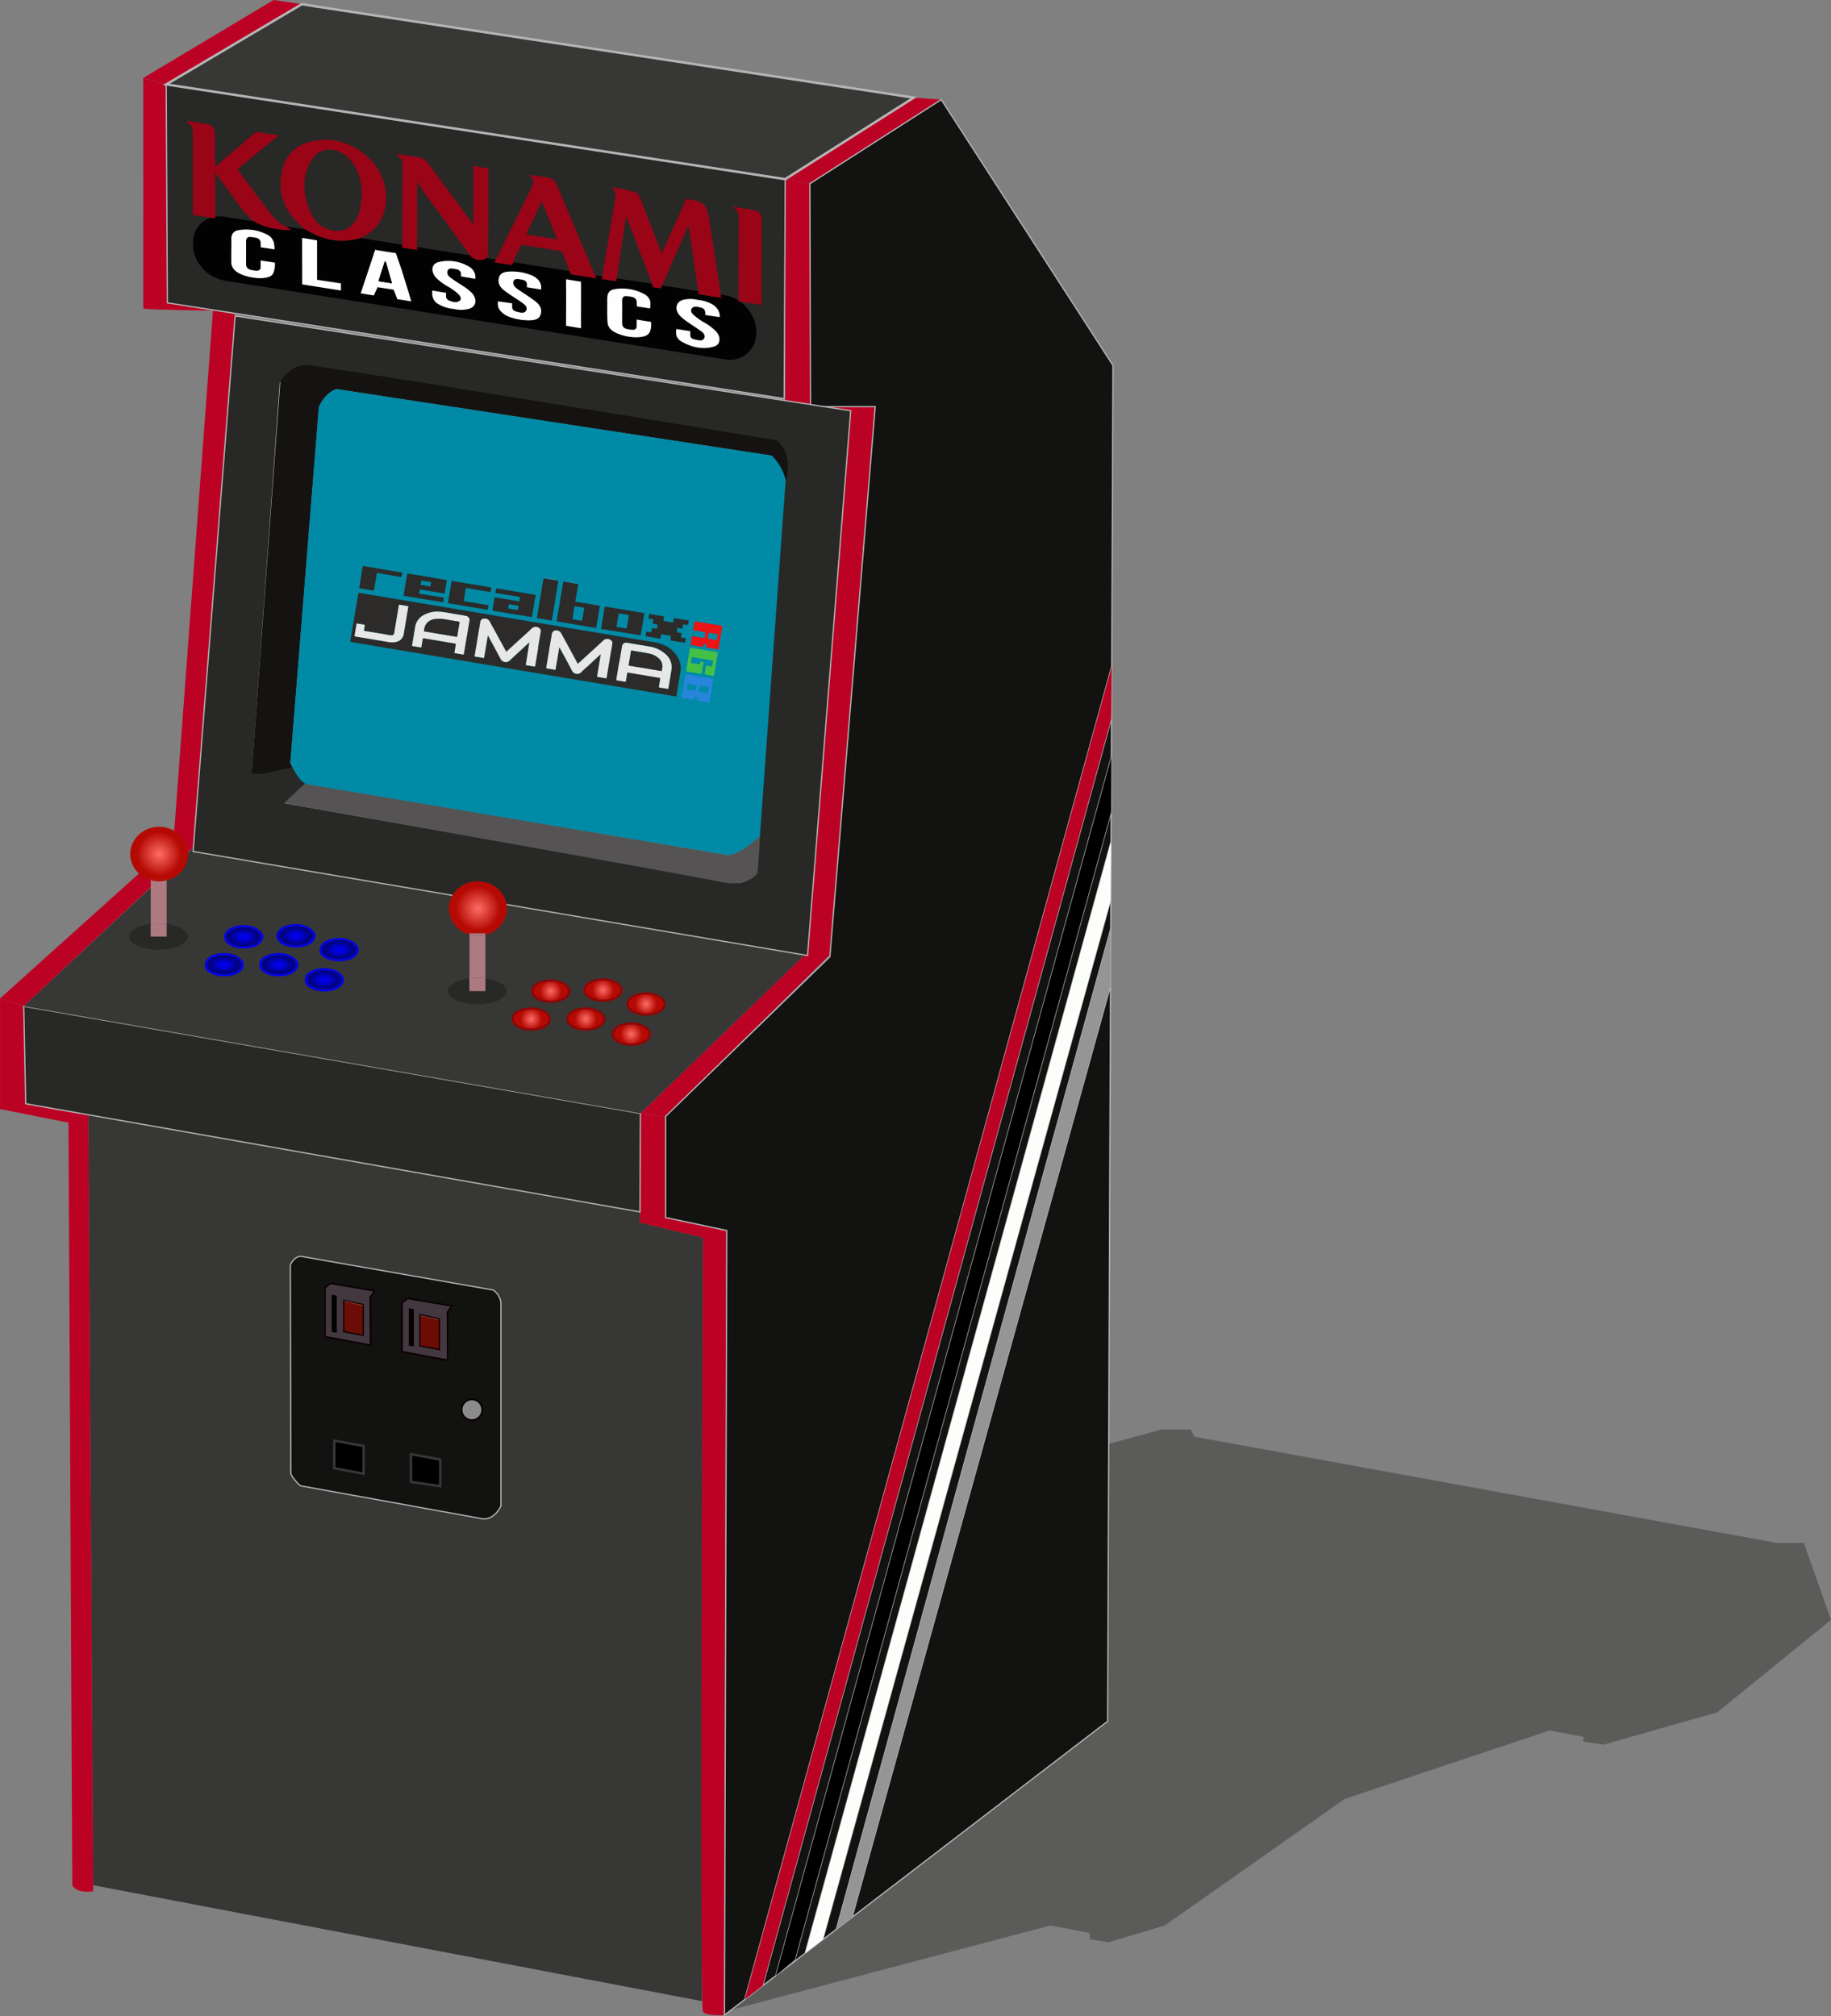 <svg xmlns="http://www.w3.org/2000/svg" xmlns:xlink="http://www.w3.org/1999/xlink" viewBox="0 0 746.51 822.18"><rect x="0" y="0" width="746.51" height="822.18" fill="#808080" stroke="none"/><defs><radialGradient id="bf603f03-8d44-4b53-9d80-8eae5f7d8bbf" cx="121.61" cy="382.1" r="5.66" gradientTransform="matrix(1 0 0 .6 0 152.84)" xlink:href="#b570154f-e2b7-4686-9358-f3ee146e8097"/><radialGradient id="a3aeb49b-6824-478c-8ae8-c44d6cc6b476" cx="217.55" cy="416.02" r="5.66" xlink:href="#ab723845-89bd-4cd5-b408-330d737deff3"/><radialGradient id="a5915f9b-2224-4627-b7fc-14231cac8c77" cx="195.83" cy="370.99" r="11.47" xlink:href="#ab723845-89bd-4cd5-b408-330d737deff3"/><radialGradient id="b570154f-e2b7-4686-9358-f3ee146e8097" cx="92.36" cy="393.88" r="5.66" gradientTransform="matrix(1 0 0 .6 0 157.55)" gradientUnits="userSpaceOnUse"><stop offset="0" stop-color="#0000ef"/><stop offset=".15" stop-color="#0000e9"/><stop offset=".34" stop-color="#0101d9"/><stop offset=".56" stop-color="#0101be"/><stop offset=".79" stop-color="#02029a"/><stop offset="1" stop-color="#020282"/></radialGradient><radialGradient id="ab3baa16-ef7d-4a8e-9e74-c234116f99c1" cx="114.61" cy="393.88" r="5.66" xlink:href="#b570154f-e2b7-4686-9358-f3ee146e8097"/><radialGradient id="be70aaba-be67-455f-bf09-83adbddfff3d" cx="133.17" cy="400.04" r="5.66" gradientTransform="matrix(1 0 0 .6 0 160.02)" xlink:href="#b570154f-e2b7-4686-9358-f3ee146e8097"/><radialGradient id="fc89102c-d2df-4a52-b1a0-00a30033efdd" cx="139.21" cy="387.78" r="5.66" gradientTransform="matrix(1 0 0 .6 0 155.11)" xlink:href="#b570154f-e2b7-4686-9358-f3ee146e8097"/><radialGradient id="ab723845-89bd-4cd5-b408-330d737deff3" cx="65.88" cy="348.77" r="11.47" gradientUnits="userSpaceOnUse"><stop offset="0" stop-color="#fd6d66"/><stop offset=".78" stop-color="#b50a03"/></radialGradient><radialGradient id="e5be8451-516d-476d-bdf8-8657babf6b5c" cx="100.32" cy="382.53" r="5.66" gradientTransform="matrix(1 0 0 .6 0 153.01)" xlink:href="#b570154f-e2b7-4686-9358-f3ee146e8097"/><radialGradient id="afed869c-8eae-4d23-addc-6acdda44874b" cx="225.51" cy="404.67" r="5.66" xlink:href="#ab723845-89bd-4cd5-b408-330d737deff3"/><radialGradient id="b21c84e9-2993-4b5b-b89b-c09c2c622acf" cx="246.79" cy="404.24" r="5.66" xlink:href="#ab723845-89bd-4cd5-b408-330d737deff3"/><radialGradient id="f3fb9f2c-41b6-48a3-bac0-cbad81bfeb8c" cx="264.4" cy="409.93" r="5.66" xlink:href="#ab723845-89bd-4cd5-b408-330d737deff3"/><radialGradient id="bd0cdd3b-f7d5-4036-a683-6bbaeae4abc8" cx="258.36" cy="422.19" r="5.66" xlink:href="#ab723845-89bd-4cd5-b408-330d737deff3"/><radialGradient id="ec39a220-f800-43cc-a9e8-30d2a1a94c2e" cx="239.79" cy="416.02" r="5.66" xlink:href="#ab723845-89bd-4cd5-b408-330d737deff3"/><style>.e6c7a9a7-ebc5-4437-ba61-ab470595b346{fill:#373735}.ad9618f0-28d8-46c7-acd6-85b8628fd784{fill:#121211}.a30c98e0-5c23-43dd-852d-7c356769a322,.ad9618f0-28d8-46c7-acd6-85b8628fd784,.bb89eaca-2f6b-43ba-b215-aabb51a2972d,.e6fce095-5320-4f15-b160-76a4412af34a,.f8e3c7f1-2181-4bf5-a3ad-27ebcd6b0634{stroke:#b5b5b5}.a30c98e0-5c23-43dd-852d-7c356769a322,.ad7b3e60-dc98-41e0-b000-f349f1d4ac7e,.ad9618f0-28d8-46c7-acd6-85b8628fd784,.bb89eaca-2f6b-43ba-b215-aabb51a2972d,.bed0f14b-5d4a-4854-87c1-2c1944e44901,.e6bf5830-4b4f-4f31-b445-6e3def33e1a6,.e6fce095-5320-4f15-b160-76a4412af34a,.f8e3c7f1-2181-4bf5-a3ad-27ebcd6b0634{stroke-miterlimit:10}.a30c98e0-5c23-43dd-852d-7c356769a322,.ad9618f0-28d8-46c7-acd6-85b8628fd784,.bb89eaca-2f6b-43ba-b215-aabb51a2972d,.e6bf5830-4b4f-4f31-b445-6e3def33e1a6,.e6fce095-5320-4f15-b160-76a4412af34a,.f8e3c7f1-2181-4bf5-a3ad-27ebcd6b0634{stroke-width:.5px}.ad7b3e60-dc98-41e0-b000-f349f1d4ac7e{fill:#443840;stroke:#090000}.e6bf5830-4b4f-4f31-b445-6e3def33e1a6{stroke:#090000}.ad7b3e60-dc98-41e0-b000-f349f1d4ac7e{stroke-width:.75px}.e6bf5830-4b4f-4f31-b445-6e3def33e1a6{fill:#6b0c05}.a8c6d476-f9ce-4f39-8f56-3a5e53643dc5{fill:#86382f}.bed0f14b-5d4a-4854-87c1-2c1944e44901{stroke:#373737}.b212fda4-226b-41bb-b996-50194943ca00{fill:#bc0224}.f8e3c7f1-2181-4bf5-a3ad-27ebcd6b0634{fill:#dc6e05}.e6fce095-5320-4f15-b160-76a4412af34a{fill:#12e600}.bb89eaca-2f6b-43ba-b215-aabb51a2972d{fill:#0b47ce}.a30c98e0-5c23-43dd-852d-7c356769a322,.bb15b8ea-3a7b-4f33-bb18-6bb68b693080{fill:#282826}.a29c68f9-7344-4d2c-80fc-3796ced3a0f9{fill:#ae7a82}.b1cea2e7-1a13-4239-b7eb-330797cf6bb4{fill:url(#ab723845-89bd-4cd5-b408-330d737deff3)}.a3bca592-b762-4aad-bffe-d08f418305d3{fill:url(#a5915f9b-2224-4627-b7fc-14231cac8c77)}.b7465c66-9a73-4ca8-82d2-b0f3c5600820{fill:#0000ef}.ee7fd9c1-33a8-45ab-ada0-9793158f8a62{fill:#930303}.e6e53e1f-96f7-4463-91e9-1eba8bd02076{fill:#e7e7e7}.ab1cc86f-e65a-4884-a00a-97f1f754a28a{fill:#2c2b29}.b8da0f85-1a76-4b60-9ad1-c0fc2ba30255{fill:#020202}.b0ae7f20-3db5-4499-9773-fc4aa48c1362{fill:#9a0417}</style></defs><g id="f7e534ba-0329-4a57-ac1a-7b7dcd028528" data-name="Calque 1"><path id="f7d158bc-13fb-44f5-940d-7650f2d8ec13" data-name="ombre" style="opacity:.5;fill:#373735" d="m452.03 588.79 21.51-5.91H485.41l1.58 2.96 237.36 43.3h11.08l11.07 31.39-46.41 37.71-46.42 13.19-8.18-1.32.27-1.85-13.98-2.63-83.6 27.95-73.32 51.57-22.83 6.82-7.77-1.16v-2.63l-16.08-3.03-129.99 34.37 153.84-230.73z"/><g id="a9daccaa-7059-4baa-b11d-a495ef8617c4" data-name="bottom"><path class="e6c7a9a7-ebc5-4437-ba61-ab470595b346" d="m36 454.56 224.9 39.62v4.35l25.72 6.13-.4 311.34-248.24-47.27L36 454.56z"/><path class="ad9618f0-28d8-46c7-acd6-85b8628fd784" d="m202 526.54-78.38-13.74c-3 .19-4.26 3.56-4.26 3.56l.2 85c.69 2.18 3.86 5 3.86 5l74.27 13.46c5.14.49 7.52-5.25 7.52-5.25v-82.69a7.12 7.12 0 0 0-3.21-5.34zm-49.9 22.55-18.69-3.46v-20l2.27-1.88 18.1 3.07-1.78 2.69zm31.45 6.13-18.69-3.46v-20l2.27-1.87 18.1 3.06-1.78 2.67z" transform="translate(-.98 -.52)"/><path class="ad7b3e60-dc98-41e0-b000-f349f1d4ac7e" d="m134.7 523.25-2.27 1.88v19.98l18.69 3.46-.1-19.58 1.78-2.67-18.1-3.07zM166.15 529.38l-2.27 1.88v19.98l18.69 3.46-.1-19.58 1.78-2.67-18.1-3.07z"/><path class="e6bf5830-4b4f-4f31-b445-6e3def33e1a6" d="M140.14 543.03v-12.85l8.01 1.78v12.56l-8.01-1.49zM171.2 548.87v-12.86l8.01 1.78v12.56l-8.01-1.48z"/><path d="M135.23 543.16v-15.23l2.05.4v15.16l-2.05-.33zM166.68 548.7v-15.23l2.04.4v15.16l-2.04-.33z"/><path class="a8c6d476-f9ce-4f39-8f56-3a5e53643dc5" d="M140.4 530.69v-.35l7.47 1.8.01.43-7.48-1.88zM171.46 536.62v-.29l7.47 1.64.01.35-7.48-1.7z"/><circle cx="192.4" cy="574.85" r="4.25" style="fill:#8b8b8b;stroke-width:.75px;stroke:#090000;stroke-miterlimit:10"/><path class="bed0f14b-5d4a-4854-87c1-2c1944e44901" d="M136.29 598.71v-11.27l11.96 2.18v11.3l-11.96-2.21zM167.54 604.25v-11.27l11.96 2.17v10.88l-11.96-1.78z"/></g><g id="e5a7d538-e1ab-4ee3-8418-cb34d12b5269" data-name="t molding"><path class="b212fda4-226b-41bb-b996-50194943ca00" d="m11.46 450.59-.79-39.76L1 407.66v45.1l27.89 5.54c.59 103.55 1 207.6 1.58 311.15a6.18 6.18 0 0 0 3.53 2.19 12.58 12.58 0 0 0 5 0l-2-316.56zM272.36 497v-41.27l-10.28-1.19-.2 44.51 25.71 6.13s-1.51 313.85 0 315.69 8.77 1.32 8.77 1.32l.93-319.91z" transform="translate(-.98 -.52)"/><path class="b212fda4-226b-41bb-b996-50194943ca00" d="m78.72 346.42-8.15-1.3 16.26-218.56 9.04 1.5-17.15 218.36zM329.24 388.85l9.1 1.28 18.49-224.31h-26.37l-.26-90.92-10.06-1.84v94.84l6.04 1.09h20.27l-17.21 219.86z"/><path class="b212fda4-226b-41bb-b996-50194943ca00" d="M88.49 127.19s-28.17-.35-29.11-.85c0-31.21.06-62.83 0-94l9.36 2.64.48 89.02z" transform="translate(-.98 -.52)"/><g id="adc09add-c995-43fb-9657-df8c54307840" data-name="clair"><path class="b212fda4-226b-41bb-b996-50194943ca00" d="m0 407.14 9.69 3.17L78 346.25l-8.11-1.94L0 407.14zM261.1 454.02l10.28 1.19 66.96-65.87-8.62-1.6-68.62 66.28zM111.56 0 58.42 31.78l9.36 2.64L120.36 3.3l2.74-1.62-2.57-.36L111.56 0zM383.74 40.62l-11.21-.8-52.39 33.24 10.06 1.84 53.54-34.28z"/></g></g><g id="a8b79960-5c97-4752-acc9-06c68593212f" data-name="side"><path class="ad9618f0-28d8-46c7-acd6-85b8628fd784" d="m453.13 308.64.63-159.63-70.02-108.39L330.2 74.9l.26 90.92h26.37l-18.49 224.31-66.96 65.08v41.27l24.93 5.28-.93 319.91 8.25-6.32 149.65-543.7-.21 21.51-142.1 516.55-1.61 1.24 6.94-5.32 136.83-496.99zM324.06 799.15l-7.76 6.48 11.99-9.2 124.7-453.24.05-12.13-128.98 468.09zM335.43 790.95l-1.32 1.02 6.87-5.27 111.79-407.64v21.25l.22-57.12-.22 24-117.34 423.76zM343 785.15l108.58-83.28 1.18-299.85L347.4 781.78l-4.4 3.37z"/><path style="fill:#bf0000;stroke-width:.5px;stroke-miterlimit:10;stroke:#b5b5b5" d="m303.63 815.35 5.73-4.4-5.73 4.4z"/><path class="b212fda4-226b-41bb-b996-50194943ca00" d="m453.07 293.16.21-21.51-149.65 543.7 5.73-4.4 1.61-1.24 142.1-516.55z"/><path class="f8e3c7f1-2181-4bf5-a3ad-27ebcd6b0634" d="M453.13 330.74v-22.1l-.09 22.42.09-.32zM316.3 805.63z"/><path d="m453.04 331.06.09-22.42L316.3 805.63l7.76-6.48 128.98-468.09z"/><path class="e6fce095-5320-4f15-b160-76a4412af34a" d="M452.99 343.19zM328.29 796.43l5.82-4.46-5.82 4.46z"/><path style="fill:#fcfefc" d="m334.11 791.97 1.32-1.02 117.34-423.76.22-24-124.7 453.24 5.82-4.46z"/><path class="bb89eaca-2f6b-43ba-b215-aabb51a2972d" d="m340.98 786.7 2.02-1.55-2.02 1.55zM452.77 402v-1.69l-.01 1.71.01-.02z"/><path style="fill:#959595" d="m340.98 786.7 2.02-1.55 4.4-3.37 105.36-379.76.01-1.71v-21.25L340.98 786.7z"/></g><g id="b50057c3-3aae-46a0-8f82-931be0cf2d0f" data-name="panel"><path class="a30c98e0-5c23-43dd-852d-7c356769a322" d="m10.48 450.07 250.42 44.11.2-40.16L9.69 410.31l.79 39.76z"/><path class="e6c7a9a7-ebc5-4437-ba61-ab470595b346" d="m79.37 345.21-69.68 65.1 251.41 43.71 68.62-66.28-250.35-42.53z"/></g><g id="a360fdac-aa7b-4f99-9606-79ea9762fc7d" data-name="ecran"><path class="a30c98e0-5c23-43dd-852d-7c356769a322" d="M96.84 129.36 79.7 347.72l250.52 42.43L347.82 168zm224.28 67.76c0 .2-.29.32-.48.49l-10.43 144.83a35.43 35.43 0 0 1-4.3 3.78l1.4.29v10.7s-1.4 4.75-11.08 2.64c-11.19-2.44-178.55-31.91-178.55-31.91l8.72-6.78v-1.39s-2.46.52-6-7l-12.48 2.77h-4l11.34-158.77s4-6.85 10.81-6.59 191.16 30.59 191.16 30.59 6.17 1.07 3.89 16.35z" transform="translate(-.98 -.52)"/><path d="M317.28 180S133 149.66 126.12 149.4s-10.81 6.6-10.81 6.6l-11.74 160.08h4.35l12.29-2.68c-.1-.23-.74-1.57-.85-1.8L131 166.54s2.11-5.54 7.12-7.38l177.49 27.16a20.77 20.77 0 0 1 5.11 9.76l-.05.75c.19-.17.62.66.66.47 3.23-14.06-4.05-17.3-4.05-17.3z" transform="translate(-.98 -.52)" style="fill:#151312"/><path d="m125.32 320-8.56 8s164.63 29.3 178.61 32.24c10.36 2.17 14.43-3.58 14.43-3.58l.61-7.37.39-7.71-4.89 3.84a20.85 20.85 0 0 1-7.73 3.87z" transform="translate(-.98 -.52)" style="fill:#555353"/><path d="M319.5 197.81c.45-.36.83-.69 1.14-1l.66-.52a20.31 20.31 0 0 0-5.72-10l-177.49-27.13c-5 1.84-7.12 7.38-7.12 7.38L119.36 311.6l.32.66c3.54 7.52 6.28 8 6.28 8l.44.08 171.78 28.93a20.85 20.85 0 0 0 7.73-3.87c2.57-1.91 4.89-3.84 4.89-3.84l10.5-145.29c-.44.46-1.05.96-1.8 1.54zM143.83 302.35z" transform="translate(-.98 -.52)" style="fill:#008aa6"/></g><g id="a0d5cd81-a571-4df9-a109-9a5c6d324676" data-name="top"><path id="a65f8477-1dc1-4c12-b40a-c260062f4504" data-name="marquee" class="a30c98e0-5c23-43dd-852d-7c356769a322" d="m68.24 123.5 251.47 39.03.43-89.47L67.78 34.42l.46 89.08z"/><path style="stroke-miterlimit:10;stroke:#b5b5b5;fill:#373735" d="m128.84 2.64-5.74-.96-55.32 32.74 252.36 38.64 52.39-33.24L128.84 2.64z"/></g><g id="a2cb75ca-89ce-4d85-aeb2-c648b8b65ba0" data-name="stickp1"><path class="bb15b8ea-3a7b-4f33-bb18-6bb68b693080" d="M68.92 377.27v5.16H62.4v-5.16c-5.06.64-8.77 2.7-8.77 5.16 0 3 5.38 5.35 12 5.35s12-2.39 12-5.35c.06-2.43-3.63-4.52-8.71-5.16z" transform="translate(-.98 -.52)"/><path class="a29c68f9-7344-4d2c-80fc-3796ced3a0f9" d="M68.92 377.27v-17.78a12.18 12.18 0 0 1-3 .39 12.4 12.4 0 0 1-3.48-.49v17.88a26.67 26.67 0 0 1 6.52 0z" transform="translate(-.98 -.52)"/><path class="a29c68f9-7344-4d2c-80fc-3796ced3a0f9" d="M68.92 382.43v-5.16a26.67 26.67 0 0 0-6.52 0v5.16z" transform="translate(-.98 -.52)"/><path class="b1cea2e7-1a13-4239-b7eb-330797cf6bb4" d="M68.92 358.89v.6a11.24 11.24 0 0 0 8.77-10.72c0-6.14-5.29-11.11-11.81-11.11s-11.82 5-11.82 11.11a11.22 11.22 0 0 0 8.34 10.62v-.5z" transform="translate(-.98 -.52)"/><path class="a29c68f9-7344-4d2c-80fc-3796ced3a0f9" d="M68.92 359.49v-.6H62.4v.5a12.4 12.4 0 0 0 3.48.49 12.18 12.18 0 0 0 3.04-.39z" transform="translate(-.98 -.52)"/><path class="b1cea2e7-1a13-4239-b7eb-330797cf6bb4" d="M68.92 359.49v-.6H62.4v.5a12.4 12.4 0 0 0 3.48.49 12.18 12.18 0 0 0 3.04-.39z" transform="translate(-.98 -.52)"/></g><g id="f8c922e3-7078-4b85-95c4-42c96335c6e1" data-name="stickp2"><path class="bb15b8ea-3a7b-4f33-bb18-6bb68b693080" d="M198.88 399.49v5.16h-6.53v-5.16c-5 .64-8.77 2.7-8.77 5.16 0 3 5.39 5.35 12 5.35s12-2.39 12-5.35c.07-2.46-3.64-4.52-8.7-5.16z" transform="translate(-.98 -.52)"/><path class="a29c68f9-7344-4d2c-80fc-3796ced3a0f9" d="M198.88 399.49v-17.78a12.2 12.2 0 0 1-3 .39 12.83 12.83 0 0 1-3.48-.49v17.88a26.75 26.75 0 0 1 6.53 0z" transform="translate(-.98 -.52)"/><path class="a29c68f9-7344-4d2c-80fc-3796ced3a0f9" d="M198.88 404.65v-5.16a26.75 26.75 0 0 0-6.53 0v5.16z" transform="translate(-.98 -.52)"/><path class="a3bca592-b762-4aad-bffe-d08f418305d3" d="M198.88 381.11v.6a11.24 11.24 0 0 0 8.77-10.71c0-6.14-5.29-11.11-11.82-11.11S184 364.85 184 371a11.22 11.22 0 0 0 8.34 10.62v-.5z" transform="translate(-.98 -.52)"/><path class="a29c68f9-7344-4d2c-80fc-3796ced3a0f9" d="M198.88 381.71v-.6h-6.53v.5a12.83 12.83 0 0 0 3.48.49 12.2 12.2 0 0 0 3.05-.39z" transform="translate(-.98 -.52)"/><path class="a3bca592-b762-4aad-bffe-d08f418305d3" d="M198.88 381.71v-.6h-6.53v.5a12.83 12.83 0 0 0 3.48.49 12.2 12.2 0 0 0 3.05-.39z" transform="translate(-.98 -.52)"/></g><g id="b7c0391a-9535-4b45-b20f-d3f71a718074" data-name="boutons P1"><g id="b9239990-196e-4ddc-a762-3aa970401112" data-name="4"><path class="b7465c66-9a73-4ca8-82d2-b0f3c5600820" d="M92.54 389.14c-3.86 0-8.12 1.53-8.12 4.87 0 2.95 4.1 4.62 7.94 4.62 4.11 0 8-1.73 8-4.88-.04-2.35-3.88-4.61-7.82-4.61zm-.18 8.63c-3.86 0-7-1.74-7-3.89s3.13-3.89 7-3.89 7 1.74 7 3.89-3.14 3.89-7 3.89z" transform="translate(-.98 -.52)"/><path d="M92.36 390c-3.86 0-7 1.74-7 3.89s3.13 3.89 7 3.89 7-1.74 7-3.89-3.14-3.89-7-3.89z" transform="translate(-.98 -.52)" style="fill:url(#b570154f-e2b7-4686-9358-f3ee146e8097)"/></g><g id="b1ea455a-6542-4f0d-9624-25d201781741" data-name="5"><path class="b7465c66-9a73-4ca8-82d2-b0f3c5600820" d="M114.79 389.14c-3.86 0-8.12 1.53-8.12 4.87 0 2.95 4.1 4.62 7.94 4.62 4.11 0 8-1.73 8-4.88-.04-2.35-3.88-4.61-7.82-4.61zm-.18 8.63c-3.86 0-7-1.74-7-3.89s3.13-3.89 7-3.89 7 1.74 7 3.89-3.14 3.89-7 3.89z" transform="translate(-.98 -.52)"/><path d="M114.61 390c-3.86 0-7 1.74-7 3.89s3.13 3.89 7 3.89 7-1.74 7-3.89-3.14-3.89-7-3.89z" transform="translate(-.98 -.52)" style="fill:url(#ab3baa16-ef7d-4a8e-9e74-c234116f99c1)"/></g><g id="abdfa747-c795-45c1-8a7e-a16f1c6ec6da" data-name="6"><path class="b7465c66-9a73-4ca8-82d2-b0f3c5600820" d="M133.35 395.3c-3.86 0-8.13 1.53-8.13 4.87 0 3 4.11 4.62 7.95 4.62 4.1 0 8-1.73 8-4.88-.04-2.35-3.88-4.61-7.82-4.61zm-.18 8.63c-3.86 0-7-1.74-7-3.89s3.13-3.89 7-3.89 7 1.74 7 3.89-3.17 3.89-7 3.89z" transform="translate(-.98 -.52)"/><path d="M133.17 396.15c-3.86 0-7 1.74-7 3.89s3.13 3.89 7 3.89 7-1.74 7-3.89-3.17-3.89-7-3.89z" transform="translate(-.98 -.52)" style="fill:url(#be70aaba-be67-455f-bf09-83adbddfff3d)"/></g><g id="f3da76d3-8c74-46ac-bf9d-d9726d19b894" data-name="3"><path class="b7465c66-9a73-4ca8-82d2-b0f3c5600820" d="M139.39 383c-3.86 0-8.13 1.53-8.13 4.88 0 2.95 4.11 4.61 8 4.61 4.1 0 8-1.73 8-4.88-.09-2.31-3.93-4.61-7.87-4.61zm-.18 8.63c-3.86 0-7-1.74-7-3.89s3.13-3.89 7-3.89 7 1.75 7 3.89-3.14 3.93-7 3.93z" transform="translate(-.98 -.52)"/><path d="M139.21 383.89c-3.86 0-7 1.75-7 3.89s3.13 3.89 7 3.89 7-1.74 7-3.89-3.14-3.89-7-3.89z" transform="translate(-.98 -.52)" style="fill:url(#fc89102c-d2df-4a52-b1a0-00a30033efdd)"/></g><g id="bf6ff411-dfb7-4154-b140-a8598bf0e633" data-name="2"><path class="b7465c66-9a73-4ca8-82d2-b0f3c5600820" d="M121.79 377.35c-3.86 0-8.12 1.53-8.12 4.88 0 2.95 4.1 4.61 7.94 4.61 4.11 0 8-1.73 8-4.88-.04-2.34-3.88-4.61-7.82-4.61zm-.18 8.64c-3.86 0-7-1.74-7-3.89s3.13-3.89 7-3.89 7 1.74 7 3.89-3.14 3.9-7 3.9z" transform="translate(-.98 -.52)"/><path d="M121.61 378.21c-3.86 0-7 1.74-7 3.89s3.13 3.89 7 3.89 7-1.74 7-3.89-3.14-3.89-7-3.89z" transform="translate(-.98 -.52)" style="fill:url(#bf603f03-8d44-4b53-9d80-8eae5f7d8bbf)"/></g><g id="a226e0a3-e73f-466e-9e4e-3a17bbf156bc" data-name="1"><path class="b7465c66-9a73-4ca8-82d2-b0f3c5600820" d="M100.5 377.78c-3.86 0-8.13 1.53-8.13 4.88 0 2.95 4.11 4.62 7.95 4.62 4.1 0 8-1.73 8-4.88-.04-2.35-3.88-4.62-7.82-4.62zm-.18 8.64c-3.86 0-7-1.74-7-3.89s3.13-3.89 7-3.89 7 1.74 7 3.89-3.14 3.89-7 3.89z" transform="translate(-.98 -.52)"/><path d="M100.32 378.64c-3.86 0-7 1.74-7 3.89s3.13 3.89 7 3.89 7-1.74 7-3.89-3.14-3.89-7-3.89z" transform="translate(-.98 -.52)" style="fill:url(#e5be8451-516d-476d-bdf8-8657babf6b5c)"/></g></g><g id="a06eb5d1-5e9a-4fcb-bee6-957c991bffcb" data-name="boutons P2"><g id="ff96e52e-4e93-4e1e-9b42-ae373007915f" data-name="1"><path class="ee7fd9c1-33a8-45ab-ada0-9793158f8a62" d="M225.69 399.93c-3.86 0-8.13 1.53-8.13 4.87 0 2.95 4.11 4.62 7.95 4.62 4.1 0 8-1.73 8-4.88-.04-2.35-3.88-4.61-7.82-4.61zm-.18 8.63c-3.86 0-7-1.74-7-3.89s3.13-3.89 7-3.89 7 1.74 7 3.89-3.14 3.89-7 3.89z" transform="translate(-.98 -.52)"/><path d="M225.51 400.78c-3.86 0-7 1.74-7 3.89s3.13 3.89 7 3.89 7-1.74 7-3.89-3.14-3.89-7-3.89z" transform="translate(-.98 -.52)" style="fill:url(#afed869c-8eae-4d23-addc-6acdda44874b)"/></g><g id="b29918bd-8b45-4b94-a9a1-5f03c39cd129" data-name="2"><path class="ee7fd9c1-33a8-45ab-ada0-9793158f8a62" d="M247 399.49c-3.86 0-8.13 1.54-8.13 4.88 0 2.95 4.11 4.62 7.95 4.62 4.1 0 8-1.73 8-4.88-.07-2.35-3.91-4.62-7.82-4.62zm-.18 8.64c-3.86 0-7-1.74-7-3.89s3.13-3.89 7-3.89 7 1.74 7 3.89-3.17 3.89-7.03 3.89z" transform="translate(-.98 -.52)"/><path d="M246.79 400.35c-3.86 0-7 1.74-7 3.89s3.13 3.89 7 3.89 7-1.74 7-3.89-3.14-3.89-7-3.89z" transform="translate(-.98 -.52)" style="fill:url(#b21c84e9-2993-4b5b-b89b-c09c2c622acf)"/></g><g id="bdcc12f9-e215-40dc-b0f5-91c91f242cdf" data-name="3"><path class="ee7fd9c1-33a8-45ab-ada0-9793158f8a62" d="M264.58 405.18c-3.86 0-8.12 1.53-8.12 4.88 0 2.95 4.1 4.61 7.94 4.61 4.1 0 8-1.73 8-4.88-.04-2.35-3.88-4.61-7.82-4.61zm-.18 8.64c-3.86 0-7-1.75-7-3.89s3.13-3.89 7-3.89 7 1.74 7 3.89-3.14 3.89-7 3.89z" transform="translate(-.98 -.52)"/><path d="M264.4 406c-3.86 0-7 1.74-7 3.89s3.13 3.89 7 3.89 7-1.75 7-3.89-3.14-3.89-7-3.89z" transform="translate(-.98 -.52)" style="fill:url(#f3fb9f2c-41b6-48a3-bac0-cbad81bfeb8c)"/></g><g id="b3048784-d9a7-4987-95b9-0fd3f4bf1c99" data-name="4"><path class="ee7fd9c1-33a8-45ab-ada0-9793158f8a62" d="M258.54 417.44c-3.86 0-8.13 1.53-8.13 4.88 0 2.95 4.11 4.61 8 4.61 4.1 0 8-1.73 8-4.88-.09-2.35-3.93-4.61-7.87-4.61zm-.18 8.64c-3.86 0-7-1.75-7-3.89s3.13-3.89 7-3.89 7 1.74 7 3.89-3.14 3.89-7 3.89z" transform="translate(-.98 -.52)"/><path d="M258.36 418.3c-3.86 0-7 1.74-7 3.89s3.13 3.89 7 3.89 7-1.75 7-3.89-3.14-3.89-7-3.89z" transform="translate(-.98 -.52)" style="fill:url(#bd0cdd3b-f7d5-4036-a683-6bbaeae4abc8)"/></g><g id="ab4fd5ac-2909-4fa6-b4c7-d5ed2114a59a" data-name="5"><path class="ee7fd9c1-33a8-45ab-ada0-9793158f8a62" d="M240 411.28c-3.86 0-8.13 1.53-8.13 4.88 0 2.95 4.11 4.61 7.95 4.61 4.1 0 8-1.73 8-4.88-.07-2.35-3.91-4.61-7.82-4.61zm-.18 8.63c-3.86 0-7-1.74-7-3.89s3.13-3.89 7-3.89 7 1.75 7 3.89-3.17 3.89-7.03 3.89z" transform="translate(-.98 -.52)"/><path d="M239.79 412.13c-3.86 0-7 1.75-7 3.89s3.13 3.89 7 3.89 7-1.74 7-3.89-3.14-3.89-7-3.89z" transform="translate(-.98 -.52)" style="fill:url(#ec39a220-f800-43cc-a9e8-30d2a1a94c2e)"/></g><g id="aecd76bb-f2e0-49a8-9a88-c135cd63abf7" data-name="6"><path class="ee7fd9c1-33a8-45ab-ada0-9793158f8a62" d="M217.73 411.28c-3.86 0-8.13 1.53-8.13 4.88 0 2.95 4.11 4.61 8 4.61 4.1 0 8-1.73 8-4.88-.09-2.35-3.93-4.61-7.87-4.61zm-.18 8.63c-3.86 0-7-1.74-7-3.89s3.13-3.89 7-3.89 7 1.75 7 3.89-3.14 3.89-7 3.89z" transform="translate(-.98 -.52)"/><path d="M217.55 412.13c-3.86 0-7 1.75-7 3.89s3.13 3.89 7 3.89 7-1.74 7-3.89-3.14-3.89-7-3.89z" transform="translate(-.98 -.52)" style="fill:url(#a3aeb49b-6824-478c-8ae8-c44d6cc6b476)"/></g></g><path class="e6e53e1f-96f7-4463-91e9-1eba8bd02076" d="M228.57 237.19v.07l-5.92-1v-.08zM236.56 238.53a.13.13 0 0 0 0 .06l-5.72-1v-.06z" transform="translate(-.98 -.52)"/><path class="ab1cc86f-e65a-4884-a00a-97f1f754a28a" d="m210.17 273.38-65.56-11c-.87-.14-.87-.14-.74-.92.25-1.54.47-3.08.75-4.61.78-4.31 1.48-8.63 2.22-12.95.09-.48.22-1 .29-1.44 0-.18.12-.23.31-.19l.75.13 119.31 19.98a16.13 16.13 0 0 1 4.69 1.42 11.54 11.54 0 0 1 5.67 5.9 8.36 8.36 0 0 1 .63 3.88c0 .38-.08.76-.15 1.14l-1.56 9.36c-.07.39-.13.42-.54.36l-40.11-6.72zm14.68-7.7c-.4 2.35-.79 4.71-1.19 7.07 0 .23 0 .34.3.38 1 .15 1.95.32 2.93.49.51.09.51.09.59-.37q.69-4.22 1.4-8.43c0-.08 0-.21.12-.22s.13.1.17.17c1.69 3.14 3.43 6.26 5.06 9.42a2.38 2.38 0 0 0 3.55.6c.9-.94 1.91-1.79 2.87-2.68l4.89-4.53c.08-.07.15-.22.26-.17s0 .2 0 .31v.12c-.47 2.79-.93 5.58-1.4 8.37 0 .25 0 .35.31.4 1 .16 2 .32 3.06.51.34.07.45 0 .49-.32l2.32-13.83a1.32 1.32 0 0 0-.25-1 2.34 2.34 0 0 0-3.26-.37l-2.16 2-8.12 7.4c-.25.23-.28.22-.45-.08-2.2-4.06-4.42-8.11-6.61-12.17a2.14 2.14 0 0 0-1.43-1.06A1.74 1.74 0 0 0 226 259zm-4.51-.71c.38-2.31.76-4.61 1.16-6.92a1.32 1.32 0 0 0-.45-1.21 2.4 2.4 0 0 0-3.17 0c-2.39 2.24-4.82 4.43-7.24 6.63l-2.95 2.7c-.13.12-.23.25-.37 0l-3.44-6.31c-1.1-2-2.19-4-3.3-6a2.24 2.24 0 0 0-2.21-1 1.52 1.52 0 0 0-1.5 1.37q-1.16 6.86-2.3 13.71c0 .28.05.37.35.41 1 .15 2 .32 3 .5.44.07.45.08.51-.3.46-2.73.91-5.46 1.37-8.19 0-.13 0-.27.06-.4s0-.16.11-.17.1.08.13.14.18.34.28.51c1.63 3 3.29 6 4.88 9.07a2.34 2.34 0 0 0 3.35.6c.47-.47 1-.91 1.48-1.37l6.5-6c.06-.05.09-.14.19-.11s.07.14.06.22c-.14.81-.28 1.62-.41 2.44-.35 2.06-.69 4.13-1 6.2 0 .22 0 .32.29.36l3 .5c.44.07.45.07.52-.31q.51-3.6 1.1-7.04zm33.15 5.67c-.38 2.28-.76 4.57-1.15 6.85-.06.31.06.41.38.45 1 .16 2 .32 3 .5.33.07.45 0 .5-.31.16-1 .35-2.08.51-3.12 0-.23.12-.33.4-.28l12.77 2.14c.33.05.39.18.34.45-.18 1-.34 2.08-.53 3.12-.05.25 0 .35.32.4 1 .15 2 .32 3 .49.45.07.46.07.53-.34l1.22-7.32a6.88 6.88 0 0 0-2.51-6.52 12.61 12.61 0 0 0-6.36-3c-2.38-.41-4.76-.8-7.13-1.19-.72-.12-1.45-.26-2.17-.35a1.6 1.6 0 0 0-1.91 1.29c-.46 2.27-.83 4.5-1.21 6.74zm-62.24-10.42 1.14-6.79a1.24 1.24 0 0 0 0-.47 1.91 1.91 0 0 0-1.63-1.33c-1.55-.26-3.1-.53-4.65-.77-1.84-.3-3.66-.71-5.51-.87a11.55 11.55 0 0 0-7 1.39 6.55 6.55 0 0 0-3.37 4.67q-.63 3.74-1.25 7.47c-.07.4-.07.4.36.47 1 .17 2 .32 2.93.5.33.06.45 0 .5-.31.15-1 .34-2.06.5-3.09 0-.29.17-.35.48-.3l12.67 2.12c.34 0 .42.16.37.46-.19 1-.35 2.08-.54 3.11 0 .26 0 .36.32.4 1 .16 2 .32 3 .51.33.06.44 0 .49-.32.42-2.28.81-4.57 1.19-6.85zm-38.3 1 6.47 1.08a7.76 7.76 0 0 0 2.76 0 3.93 3.93 0 0 0 3.34-2.92c.64-3.78 1.26-7.55 1.9-11.33.05-.27 0-.37-.33-.42-1-.15-2-.32-3-.5-.36-.07-.46 0-.51.33q-.92 5.58-1.86 11.15a1.08 1.08 0 0 1-1.24.95 4.41 4.41 0 0 1-.73-.08c-1-.18-2-.37-3.06-.54l-7-1.15c-.28-.05-.35-.15-.31-.38.11-.59.19-1.18.31-1.76.06-.28 0-.4-.35-.45-.84-.13-1.68-.26-2.52-.42-.34-.07-.44 0-.49.32-.24 1.49-.49 3-.74 4.45-.07.42-.07.42.42.5zM230.83 237.63l5.72 1c.15.09.15.2.13.35-.37 2.17-.73 4.34-1.11 6.51 0 .29 0 .38.34.43 3.09.5 6.18 1 9.27 1.54.32.05.34.16.31.44-.06.67-.23 1.33-.32 2-.22 1.55-.54 3.09-.8 4.63-.1.59-.17 1.19-.26 1.78 0 .2-.12.31-.4.26L228.57 254c-.65-.11-.65-.11-.56-.68q1.29-7.69 2.57-15.38c.02-.15.02-.31.25-.31zm3.94 12.7c-.13.78-.25 1.56-.39 2.34-.05.27 0 .38.33.43 1.06.16 2.11.34 3.16.53.32.06.44 0 .49-.31.25-1.55.51-3.1.78-4.66 0-.24 0-.34-.31-.38q-1.62-.25-3.24-.54c-.28-.05-.39 0-.43.27-.16.78-.26 1.55-.39 2.32zM255.63 249.17c2.55.43 5.09.86 7.64 1.27.34.06.42.17.37.47q-.7 4.14-1.39 8.3c-.07.37-.1.4-.52.33L246.38 257c-.27-.05-.34-.16-.3-.39q.72-4.21 1.41-8.43c0-.28.18-.33.47-.28 2.55.44 5.11.86 7.67 1.29zm1.31 4.88c.14-.8.27-1.6.41-2.4 0-.23 0-.36-.3-.4l-3.44-.58c-.26 0-.38 0-.42.27l-.81 4.85c0 .25.05.36.33.41l3.37.56c.3.06.42 0 .46-.3.13-.8.27-1.6.4-2.41zM173.53 244.78l-7.64-1.27c-.31 0-.37-.15-.33-.42q.72-4.2 1.42-8.42c0-.25.13-.32.4-.27l15.36 2.6c.41.07.43.11.37.49-.26 1.55-.53 3.11-.78 4.66 0 .31-.17.37-.5.32-3.07-.53-6.15-1-9.22-1.55-.46-.08-.46-.08-.52.32s-.11.7-.19 1 0 .35.31.4c2.06.33 4.11.68 6.17 1l3.16.53c.32.05.42.17.37.44s-.14.74-.19 1.11-.18.38-.51.32zm.92-5.45c.56.1 1.13.18 1.69.29.25 0 .35 0 .38-.25 0-.39.12-.78.2-1.17 0-.21 0-.32-.26-.36l-3.41-.57c-.22 0-.33 0-.36.23q-.08.62-.18 1.23c0 .23.06.3.29.33.55.07 1.1.17 1.65.27zM211.28 241.75l7.64 1.28c.44.07.5.14.42.52-.43 2-.7 4-1.05 6-.14.74-.27 1.48-.37 2.23 0 .29-.15.37-.49.31-2.08-.36-4.17-.7-6.26-1l-9-1.51c-.42-.07-.43-.08-.37-.47.26-1.56.53-3.11.77-4.67 0-.32.18-.37.52-.31l9.16 1.54c.46.07.46.07.53-.33s.09-.67.17-1 0-.4-.36-.46c-2.34-.37-4.68-.77-7-1.16l-2.31-.38c-.24 0-.32-.12-.28-.34a10.85 10.85 0 0 0 .21-1.27c0-.27.16-.31.43-.26l5.37.9 2.27.38zm-1.15 7.25c.55.09 1.11.17 1.66.27.21 0 .33 0 .36-.21l.21-1.23c0-.19-.05-.29-.27-.33l-3.33-.56c-.24 0-.35 0-.38.24 0 .4-.11.79-.19 1.17-.05.23.05.33.29.37.52.07 1.1.17 1.65.28zM268.74 251.36c.87.15 1.74.31 2.62.44.31 0 .38.18.34.43-.08.4-.13.8-.21 1.2 0 .21 0 .3.27.34l3.36.56c.28 0 .38 0 .41-.27.06-.41.15-.82.2-1.23 0-.23.15-.27.37-.24l5.4.91c.21 0 .3.13.27.33-.08.43-.16.86-.22 1.29 0 .23-.16.29-.41.25-.44-.09-.89-.15-1.34-.24-.24 0-.33 0-.36.24-.05.4-.13.8-.19 1.2 0 .23-.15.3-.4.25-.47-.08-.94-.15-1.41-.24-.17 0-.24 0-.29.17-.13.44-.08.91-.25 1.34-.07.18.07.24.24.27l1.38.22c.28 0 .38.15.33.41s-.13.78-.21 1.17c0 .21.05.31.28.34l1.34.22c.25 0 .34.13.3.36-.09.42-.17.84-.22 1.27 0 .22-.15.27-.36.24l-.65-.11-4.62-.77c-.45-.08-.45-.08-.38-.49s.12-.76.19-1.14c.05-.21 0-.3-.27-.34l-3.44-.58c-.22 0-.29 0-.31.21-.06.4-.16.8-.19 1.21s-.19.37-.5.32l-4.72-.8c-1.16-.19-.93-.1-.8-1 0-.25.09-.49.12-.74s.16-.29.4-.25c.45.09.9.15 1.34.24.27.05.39 0 .42-.26s.14-.78.19-1.17.16-.31.41-.26c.46.09.92.15 1.37.24.21 0 .3 0 .32-.2.06-.43.13-.85.22-1.27 0-.21-.05-.28-.26-.31l-1.38-.23c-.24 0-.34-.12-.29-.36s.14-.78.21-1.17c0-.23 0-.35-.31-.38-.45-.06-.9-.15-1.35-.22-.25 0-.34-.14-.29-.37q.12-.63.21-1.26c0-.24.16-.29.4-.24zM222.64 236.28l5.92 1a.42.42 0 0 1 .05.36q-1.31 7.77-2.6 15.56c0 .28-.17.37-.48.31s-.88-.19-1.33-.26l-3.89-.62c-.46-.08-.45-.08-.39-.49q1.31-7.74 2.6-15.49c.02-.14 0-.28.12-.37zM191.71 247.82l-7.71-1.28c-.3 0-.4-.14-.35-.43q.72-4.2 1.41-8.4c0-.26.15-.32.42-.27l15.39 2.56c.31.05.42.18.36.45s-.11.72-.19 1.08-.13.41-.55.34l-4.16-.7-5.06-.85c-.28 0-.37 0-.41.25-.22 1.39-.46 2.78-.69 4.17a2.74 2.74 0 0 1 0 .28c-.11.6-.11.6.58.72l8.92 1.49c.42.07.45.11.39.5s-.15.72-.18 1.08-.19.35-.48.3c-.56-.11-1.12-.2-1.68-.29z" transform="translate(-.98 -.52)"/><path d="M291.07 282.1c-.25 1.47-.49 2.94-.74 4.41-.07.42-.07.42-.51.34l-4.27-.71c-.27 0-.37-.13-.3-.37s.07-.41.11-.62-.06-.27-.25-.29l-.49-.05c-.39-.06-.49 0-.51.37v.19c0 .43-.14.5-.63.42-1.39-.23-2.79-.47-4.19-.69-.32-.05-.4-.19-.36-.45.5-3 1-5.91 1.49-8.86.06-.36.14-.42.55-.33 2.95.58 5.92 1 8.87 1.52.52.09 1 .13 1.55.22s.47.1.4.52c-.24 1.46-.49 2.92-.73 4.38zm-8.37-.17 1.58.27c.22 0 .32 0 .35-.22.1-.59.2-1.19.31-1.79 0-.21-.06-.3-.29-.34l-3.13-.52c-.21 0-.31 0-.35.22-.08.59-.18 1.19-.29 1.79 0 .21 0 .31.27.34zm5.47-1.49c-.52-.08-1-.16-1.55-.26-.25-.05-.36 0-.39.24-.09.59-.19 1.19-.29 1.78-.05.23.05.29.28.33 1 .16 2 .33 3 .51.28.05.39 0 .43-.27.08-.56.17-1.13.28-1.69 0-.23 0-.35-.3-.39-.48-.08-.97-.17-1.46-.25z" transform="translate(-.98 -.52)" style="fill:#2785db"/><path d="M292.87 271.31c-.25 1.48-.5 3-.74 4.44-.07.38-.11.4-.52.34l-2.86-.48c-.41-.07-.49-.18-.43-.54.14-.85.28-1.71.43-2.56a.34.34 0 0 1 0-.1c.2-.63.12-.52.72-.43l1.48.25c.26 0 .4 0 .44-.25.09-.59.19-1.18.29-1.76 0-.21 0-.33-.3-.38l-8-1.34c-.26 0-.39.05-.42.28-.09.57-.19 1.14-.28 1.7 0 .23.05.36.31.41l3.06.52a.25.25 0 0 0 .33-.17 1.81 1.81 0 0 0 .12-.64c0-.19.11-.24.27-.29a.45.45 0 0 1 .2 0c.85.09.89.14.77.88-.21 1.26-.43 2.51-.63 3.77 0 .26-.17.34-.43.3l-5.43-.91c-.49-.08-.55-.15-.48-.58.49-3 1-5.91 1.48-8.87 0-.17.09-.23.28-.22s.55 0 .83.08l9.77 1.63c.55.09.55.1.47.6l-.72 4.32z" transform="translate(-.98 -.52)" style="fill:#44c047"/><path d="M289.84 254.78c1.75.29 3.49.59 5.24.87.3 0 .4.13.35.42-.51 3-1 5.95-1.49 8.92-.05.3-.16.38-.49.32-1.4-.25-2.8-.48-4.2-.71-.36-.06-.42-.15-.36-.47 0-.12.06-.23.08-.34.08-.47.08-.47-.46-.56h-.21c-.5-.08-.51-.08-.54.39 0 .18-.1.34-.11.52s-.18.19-.35.16l-4.44-.74c-.23 0-.32-.15-.29-.35.17-1 .35-2 .51-3.06 0-.28.23-.27.45-.23l1.83.3c.8.15 1.61.24 2.4.44.25.06.44 0 .48-.27.07-.57.17-1.14.28-1.7.05-.27 0-.38-.34-.43-1.42-.22-2.83-.47-4.24-.7-.29 0-.4-.12-.35-.4.18-1 .33-2 .48-3 0-.26.15-.33.44-.28 1.77.31 3.55.6 5.33.9zm1.49 6.43c.51.08 1 .16 1.54.26.22 0 .35 0 .39-.21.09-.61.19-1.22.3-1.82 0-.2 0-.32-.27-.35l-3.09-.52c-.22 0-.32 0-.35.21-.09.63-.2 1.25-.31 1.88 0 .18 0 .26.24.29z" transform="translate(-.98 -.52)" style="fill:#eb1416"/><path class="ab1cc86f-e65a-4884-a00a-97f1f754a28a" d="m156.94 232.66 7.54 1.26c.53.09.53.09.45.57s-.13.7-.17 1-.16.33-.44.28l-9.3-1.57c-.33-.05-.41 0-.45.3-.35 2.17-.72 4.33-1.07 6.49-.05.31-.2.36-.51.31l-5.19-.87c-.3 0-.4-.14-.35-.42q.72-4.19 1.4-8.39c.05-.31.19-.34.48-.29z" transform="translate(-.98 -.52)"/><path class="e6e53e1f-96f7-4463-91e9-1eba8bd02076" d="M224.85 265.68 226 259a1.74 1.74 0 0 1 2.34-1.33 2.14 2.14 0 0 1 1.43 1.06c2.19 4.06 4.41 8.11 6.61 12.17.17.3.2.31.45.08l8.14-7.43 2.16-2a2.34 2.34 0 0 1 3.26.37 1.32 1.32 0 0 1 .25 1q-1.17 6.91-2.32 13.83c0 .29-.15.39-.49.32-1-.19-2-.35-3.06-.51-.3-.05-.36-.15-.31-.4.47-2.79.93-5.58 1.4-8.37v-.12c0-.04.11-.25 0-.31s-.18.1-.26.17l-4.89 4.53c-1 .89-2 1.74-2.87 2.68a2.38 2.38 0 0 1-3.55-.6c-1.63-3.16-3.37-6.28-5.06-9.42 0-.07-.06-.19-.17-.17s-.11.14-.12.22l-1.4 8.43c-.08.46-.08.46-.59.37-1-.17-1.95-.34-2.93-.49-.28 0-.34-.15-.3-.38.4-2.36.79-4.72 1.19-7.07zM220.34 265q-.59 3.46-1.16 6.95c-.07.38-.08.38-.52.31l-3-.5c-.27 0-.32-.14-.29-.36.36-2.07.7-4.14 1-6.2.13-.82.27-1.63.41-2.44 0-.08.06-.18-.06-.22s-.13.06-.19.11l-6.5 6c-.5.46-1 .9-1.48 1.37a2.34 2.34 0 0 1-3.35-.6c-1.59-3-3.25-6.05-4.88-9.07-.1-.17-.19-.34-.28-.51s-.05-.14-.13-.14-.1.1-.11.17 0 .27-.06.4c-.46 2.73-.91 5.46-1.37 8.19-.06.38-.07.37-.51.3-1-.18-2-.35-3-.5-.3 0-.4-.13-.35-.41q1.16-6.86 2.3-13.71a1.52 1.52 0 0 1 1.5-1.37 2.24 2.24 0 0 1 2.21 1c1.11 2 2.2 4 3.3 6l3.44 6.31c.14.27.24.14.37 0l2.95-2.7c2.42-2.2 4.85-4.39 7.24-6.63a2.4 2.4 0 0 1 3.17 0 1.32 1.32 0 0 1 .45 1.21c-.4 2.31-.78 4.61-1.16 6.92zM253.49 270.64c.38-2.24.75-4.47 1.13-6.7a1.6 1.6 0 0 1 1.91-1.29c.72.09 1.45.23 2.17.35 2.37.39 4.75.78 7.13 1.19a12.61 12.61 0 0 1 6.36 3 6.88 6.88 0 0 1 2.51 6.52q-.6 3.66-1.22 7.32c-.07.41-.08.41-.53.34-1-.17-2-.34-3-.49-.29 0-.37-.15-.32-.4.19-1 .35-2.08.53-3.12.05-.27 0-.4-.34-.45l-12.77-2.14c-.28-.05-.36 0-.4.28-.16 1-.35 2.08-.51 3.12-.05.3-.17.38-.5.31-1-.18-2-.34-3-.5-.32 0-.44-.14-.38-.45.39-2.28.77-4.57 1.15-6.85zM264 273l6.37 1.07c.3 0 .43 0 .46-.28s.08-.52.12-.78a4.27 4.27 0 0 0-1.54-4.2 8.48 8.48 0 0 0-4-1.85c-2.25-.43-4.52-.78-6.77-1.17-.34-.06-.36.12-.4.33q-.44 2.69-.9 5.37c0 .29 0 .4.36.46zM191.25 260.22c-.38 2.28-.77 4.57-1.14 6.85-.05.3-.16.38-.49.32-1-.19-2-.35-3-.51-.29 0-.36-.14-.32-.4.19-1 .35-2.08.54-3.11.05-.3 0-.41-.37-.46l-12.67-2.12c-.31-.05-.44 0-.48.3-.16 1-.35 2.05-.5 3.09 0 .3-.17.37-.5.31-1-.18-1.95-.33-2.93-.5-.43-.07-.43-.07-.36-.47q.62-3.74 1.25-7.47a6.55 6.55 0 0 1 3.37-4.67 11.55 11.55 0 0 1 7-1.39c1.85.16 3.67.57 5.51.87 1.55.24 3.1.51 4.65.77a1.91 1.91 0 0 1 1.59 1.37 1.24 1.24 0 0 1 0 .47l-1.14 6.79zm-10.67-1.14c2.11.35 4.22.7 6.33 1.07.32.05.44 0 .48-.29.3-1.81.6-3.63.91-5.44 0-.26 0-.37-.33-.42q-3-.48-6-1a11.11 11.11 0 0 0-3.77 0 4.85 4.85 0 0 0-3.81 2.54 7.49 7.49 0 0 0-.52 2c-.07.4-.07.41.4.48zM153 261.25l-7-1.17c-.49-.08-.49-.08-.42-.5.25-1.48.5-3 .74-4.45.05-.28.15-.39.49-.32.84.16 1.68.29 2.52.42.31.05.41.17.35.45-.12.58-.2 1.17-.31 1.76 0 .23 0 .33.31.38l7 1.15c1 .17 2 .36 3.06.54a4.41 4.41 0 0 0 .73.08 1.08 1.08 0 0 0 1.24-.95q.94-5.58 1.86-11.15c0-.3.15-.4.51-.33 1 .18 2 .35 3 .5.3.05.38.15.33.42-.64 3.78-1.26 7.55-1.9 11.33a3.93 3.93 0 0 1-3.34 2.92 7.76 7.76 0 0 1-2.76 0l-6.41-1.08z" transform="translate(-.98 -.52)"/><path class="ab1cc86f-e65a-4884-a00a-97f1f754a28a" d="m264 273-6.33-1c-.34-.06-.41-.17-.36-.46q.47-2.68.9-5.37c0-.21.06-.39.4-.33 2.25.39 4.52.74 6.77 1.17a8.48 8.48 0 0 1 4 1.85 4.27 4.27 0 0 1 1.54 4.2c0 .26-.1.52-.12.78s-.16.33-.46.28zM180.58 259.08l-6.3-1.06c-.47-.07-.47-.08-.4-.48a7.49 7.49 0 0 1 .52-2 4.85 4.85 0 0 1 3.81-2.54 11.11 11.11 0 0 1 3.77 0q3 .51 6 1c.31.05.38.16.33.42-.31 1.81-.61 3.63-.91 5.44 0 .29-.16.34-.48.29-2.11-.37-4.22-.72-6.33-1.07z" transform="translate(-.98 -.52)"/></g><g id="a0c4a791-1978-4dd5-a425-06e1b27253bd" data-name="fe0eeef0-7bf6-40b4-a0f1-406cedf904d6"><path class="b8da0f85-1a76-4b60-9ad1-c0fc2ba30255" d="M104.52 90.76c4.89 2.83 10 3.51 15.16 3.55l-1.88-1.37 7.58 1.1a69 69 0 0 0 6.25 3 26 26 0 0 0 16.29.5l17 2.74v1.12l6 1s.05-1.56 0-1.17l21.68 3.41a5.1 5.1 0 0 0 6.74 1.06l3.73.66c-.33.71-.31 1.17.72 1.29 1.33.14 4 .63 4 .63l2.35-.86 23 3.61a2.06 2.06 0 0 0 1.73 1.51c2.58.33 5.16.76 7.74 1.22.85.13 1.23 0 1-1l2.75.38 1.12 1.36 3.1.49s1.39-.18 1.66-1c4.78.76 9.75 1.46 14.53 2.21 1.74 1.46 2.85 2.24 4 .68l14.79 2.32 1.39 1.4 6.82 1.11.77-1.1a18.1 18.1 0 0 1 7.44 2.33l.45.42c5.19 3.46 7.92 9.87 6.57 15.47a10.59 10.59 0 0 1-12 8.3L93.12 115.05c-8-1.26-13.8-8-13.43-15.67.23-4.94 2.55-8.32 6.93-9.94a5.32 5.32 0 0 1 2-.66 22.46 22.46 0 0 1 5.58.39c3.41.58 6.84 1.07 10.27 1.59zm144 36v4.83a4.32 4.32 0 0 0 1 2.84c2.72 3.32 12.63 4.87 15.46 2.44 1.38-1.19 1.29-5.09 1.29-5.09l-3.32-.52c-.07 0-2.77-.41-2.54 1.92.22 2.15-1.57 1.9-3 1.67s-3-.47-2.93-2.69c.06-3 .07-6 0-9 0-2.08 1.39-2 2.75-1.81s3.29.37 3.22 2.65l.07 1.46c.57 0 4.75.71 5.34.81l-.08-3.4a5 5 0 0 0-2.46-2.54 18.94 18.94 0 0 0-11.87-1.9c-2.22.4-3 1.62-3 4.12v4.23zm36.89-3.87a12.07 12.07 0 0 0-6.06 0c-3.07 1-3.52 4.16-.9 6.74a26.29 26.29 0 0 0 3.31 2.58c1.65 1.16 3.38 2.2 5 3.4.92.68 1.82 1.63 1.34 2.78-.57 1.37-2 1-3.2.77-1-.23-2.51-.37-2.53-1.92v-1.61l-3.8-.6s-2.52.29-1.69 2.48a4.22 4.22 0 0 0 1.82 2.27c4.45 2.58 9 3.41 13.4 2.09 2.61-.8 2.86-3.81.75-6.17a20.59 20.59 0 0 0-4.69-3.54 25.74 25.74 0 0 1-4.44-3.15c-.83-.82-1.35-1.82-.68-2.72s2.06-.71 3.22-.4 2.18.63 2.21 2.08c0 1 1.25 1.24 1.25 1.24.77.07 2.33.33 2.33.33l2.24.35a10.07 10.07 0 0 0-.77-3.17 6.71 6.71 0 0 0-2.69-2.31 15.29 15.29 0 0 0-5.43-1.51z" transform="translate(-.98 -.52)"/><path class="b0ae7f20-3db5-4499-9773-fc4aa48c1362" d="m86.63 89.27-7-1.09V54.67c0-1.84-.42-3.35-2.35-4.18v-.81A66.83 66.83 0 0 0 84.9 51c2.75.49 3.72 1.66 3.73 4.5v12.65c.74.28.9-.35 1.22-.61q7.26-6.14 14.46-12.32a2.94 2.94 0 0 1 2.72-.74c2.39.48 5.18.84 7.57 1.22l-1.08.9c-4.89 4-9.77 8.08-14.7 12-.85.69-1 1.14-.14 2.21 4 5.27 7.88 10.63 11.91 15.88 2 2.59 4.17 5.07 7.24 6.25l1.89 1.37c-5.21 0-10.27-.73-15.17-3.55a32.26 32.26 0 0 1-6.41-7c-3-4.24-6.16-8.39-9.45-12.85 0 6.2.08 12.74.08 18.57zM295 122l-1.13-.18-6.78-1.14-1.3-.23c-1.29-8.8-2.72-18.83-4.07-28.11-3.71 8.43-7.78 17.73-11.32 25.79l-3.17-.5c-1.68-5.29-4.41-11.79-6.38-17-1.45-3.82-2.93-7.62-4.59-12-.32 2.07-.56 3.58-.79 5.1l-3.05 20.28-.3 1.18-5.83-.87.25-1.22q2.58-15.4 5.15-30.8c.29-1.74.8-3.75-1.41-5.36a54.82 54.82 0 0 1 9.72 1.98c1.27.46 1.83 1.9 2.33 3.16 2.76 7.19 5.56 14.37 8.43 21.75 2.44-5.4 4.82-10.64 7.18-15.88.75-1.66 1.55-3.29 2.23-5l.47-1.29c6.71.92 8.43 1.46 9.54 8.59l4.62 30c0 .2.23 1.81.23 1.81z" transform="translate(-.98 -.52)"/><path class="b0ae7f20-3db5-4499-9773-fc4aa48c1362" d="M147.92 97.61a26 26 0 0 1-16.28-.5c-2.19-.73-4.17-2.07-6.25-3-.88-.8-1.79-1.55-2.65-2.38-6.2-6-8.4-13.1-7-20.68s6.35-11.91 13.6-13.14 14.41.56 20.84 6c11.3 9.49 10.88 27.11-.68 32.88-.51.29-1 .59-1.56.87zm.54-18.73a21.81 21.81 0 0 0-3.27-11.35c-4.46-6.89-13-8.18-16.88-2.2-4.2 6.54-4.29 14.17-.44 22.24a11.72 11.72 0 0 0 9.23 7c4.31.58 7.3-1.3 9.21-4.86 1.62-3 2.05-6.41 2.17-10.85zm22.54 22.4v1.17l-6-1v-1.13q0-16.43.09-32.85c0-1.69-.86-2.82-2.48-3.82 1-.54 1.92-.11 2.73 0 10.21 1.65 7.69.28 14.1 8.81 4.86 6.45 9.62 13 14.58 19.69v-24l6.06 1-.08 33.35a6.68 6.68 0 0 1-.58 3.22 5.09 5.09 0 0 1-6.74-1.06c-3.21-4.42-6.44-8.82-9.64-13.25-3.94-5.45-8.1-10.72-12-16.62zm39.25 6.17-.5 1.18-7.21-1.13.63-1.12q7.47-15.1 14.93-30.23c.71-1.44.41-2.74-1.27-4.37 3 .48 5.48.77 7.92 1.27 1.89.38 2.91 1.84 3.67 3.68q7.08 17 14.26 34c.29.7.67 1.38 1 2.07l.59 1.22-10.43-1.59-.59-1.36c-.91-2.34-1.84-4.67-2.7-7a1.78 1.78 0 0 0-1.62-1.29c-4.79-.71-9.58-1.5-14.36-2.26-.59-.09-1.15-.23-1.43.46-.89 2.22-2.21 4.17-2.9 6.49zm5.24-11.3 12.66 2-.38-1-5.87-14.54c-2.18 4.58-4.24 8.91-6.42 13.51zm87 27.32-.41-.06c0-11 0-22.24.1-33.18 0-2-.11-4.23-2.86-5.54 0 0 3.35.53 4.7.79s2.86.38 4.29.67a3.55 3.55 0 0 1 3.18 3.92c0 11-.07 22-.06 33v1.77z" transform="translate(-.98 -.52)"/><path d="m168.68 123.41-5.69-.89-1.53-3.88-6.53-1-1.57 3.36-5.35-.87.2-.51c1.83-5.52 3.68-11 5.5-16.57l.2-.65 4.3.71 4.17.62 2.47 7.21s2.48 7.94 3.66 11.92zm-13.39-8.24 5.49.86c-.88-3-1.71-6-2.54-8.87h-.4c-.84 2.6-1.67 5.24-2.55 8.01zm-60-12.71c0-1.4.06-2.8 0-4.21-.1-2.19.92-3.51 2.8-3.85a18.61 18.61 0 0 1 12.21 2 5 5 0 0 1 2.31 3 14.84 14.84 0 0 1 .32 2.8l-5.67-.86v-1.43c.08-2.28-1.76-2.42-3.21-2.65s-2.79-.28-2.75 1.8c.06 3 0 6 0 9 0 2.21 1.52 2.47 2.93 2.7s3.22.46 3-1.67v-2.36l5.83.88v.46c.13 1.56-.4 3.93-1.28 4.7-2.81 2.43-12.71.88-15.44-2.43a4.58 4.58 0 0 1-1.07-3.08v-4.82zm153.28 24.31v-4.21c0-2.5.76-3.72 3-4.12a18.94 18.94 0 0 1 11.87 1.9 5.27 5.27 0 0 1 2 1.67 5 5 0 0 1 .49.87 4.27 4.27 0 0 1 .23 1.68 12.22 12.22 0 0 1-.15 1.72l-5.34-.81-.07-1.45c.07-2.29-1.77-2.43-3.22-2.66s-2.79-.27-2.76 1.81c.06 3 0 6 0 9 0 2.22 1.53 2.46 2.94 2.69s3.23.46 3-1.67v-2.36c.07 0 2.67.43 2.74.47l3.13.49s.44 3.63-1.29 5.09c-2.85 2.4-12.74.87-15.46-2.44a4.33 4.33 0 0 1-1-2.87c-.13-1.57-.14-3.2-.14-4.8zm-62.68-.28a14.42 14.42 0 0 1-6-1.86 4.78 4.78 0 0 1-2.69-4.39V119l5.64.93v.9a2 2 0 0 0 1.33 2.29c1.44.57 2.92.94 4.08.15s.49-1.88-.36-2.78a21.6 21.6 0 0 0-4.4-3.18 21.82 21.82 0 0 1-4.68-3.5c-2.31-2.51-2-5.6.82-6.39a16.47 16.47 0 0 1 12.85 2 5 5 0 0 1 2.33 4.41v.4l-5.87-1v-1.13c-.19-1.64-1.65-1.74-2.77-1.94s-2.36-.43-2.75.89.58 2.23 1.58 2.95c1.47 1.06 3 2 4.51 3a19.32 19.32 0 0 1 3.82 2.95c2.29 2.51 1.92 5.38-.84 6.41a12.23 12.23 0 0 1-6.59.12zm26.94 4.32a18.79 18.79 0 0 1-4.83-1.33 8.51 8.51 0 0 1-3.26-2.53 4.38 4.38 0 0 1-.75-3.14v-.42l5.8.81v1.38c-.09 1.6 1.28 1.9 2.32 2.15 1.26.3 2.77.72 3.43-.67.57-1.22-.44-2.21-1.42-2.9-2-1.47-4.17-2.77-6.22-4.2s-4-2.93-3.61-5.65 2.62-3 4.87-3.09a21.62 21.62 0 0 1 8.51 1.54c2.36 1 3.78 2.66 3.94 4.49a9.9 9.9 0 0 1 0 1.33l-5.8-.92v-1.35c-.21-1.59-1.69-1.69-2.81-1.88s-2.23-.35-2.66.8.41 2.24 1.41 3c2 1.42 4.07 2.68 6.06 4.09s4.2 2.93 3.75 5.77-2.81 3-5.06 3.07a32.81 32.81 0 0 1-3.68-.31zm72.63-8a15.33 15.33 0 0 1 5.42 1.53 6.63 6.63 0 0 1 2.69 2.3c.56.89 1.09 2.36.77 3.18l-5.82-.84v-1.07c-.23-1.72-1.18-1.8-2.21-2.08s-2.46-.58-3.22.4-.15 1.89.68 2.71a25.58 25.58 0 0 0 4.44 3.15 21.34 21.34 0 0 1 4.69 3.54c2.11 2.36 1.88 5.38-.74 6.17-4.41 1.33-8.95.5-13.41-2.08a4.41 4.41 0 0 1-2-2.34 7.85 7.85 0 0 1-.12-1.52 7.74 7.74 0 0 1 .13-1.19l5.65.89v1.61c0 1.55 1.49 1.7 2.53 1.92 1.2.26 2.6.6 3.2-.76.48-1.16-.42-2.11-1.34-2.79-1.63-1.19-3.36-2.24-5-3.4a25.4 25.4 0 0 1-3.31-2.58c-2.61-2.55-2.18-5.79.9-6.74a12.23 12.23 0 0 1 6.07 0zM124.16 107v-9.48l6.09 1V114.6l8.42 1.27 1.32.21v2.9l-15.81-2.49V115zm113.71 17.9c0 2.6-.05 5.19 0 7.8v1.65c0 .06-6.11-1-6.11-1 0-4.2.08-13.12 0-17.32v-1.64l6.11 1z" transform="translate(-.98 -.52)" style="fill:#fefefe"/><path class="b8da0f85-1a76-4b60-9ad1-c0fc2ba30255" d="M155.29 115.17c.88-2.77 1.71-5.41 2.55-8h.4c.83 2.91 1.66 5.82 2.54 8.87z" transform="translate(-.98 -.52)"/></g></svg>